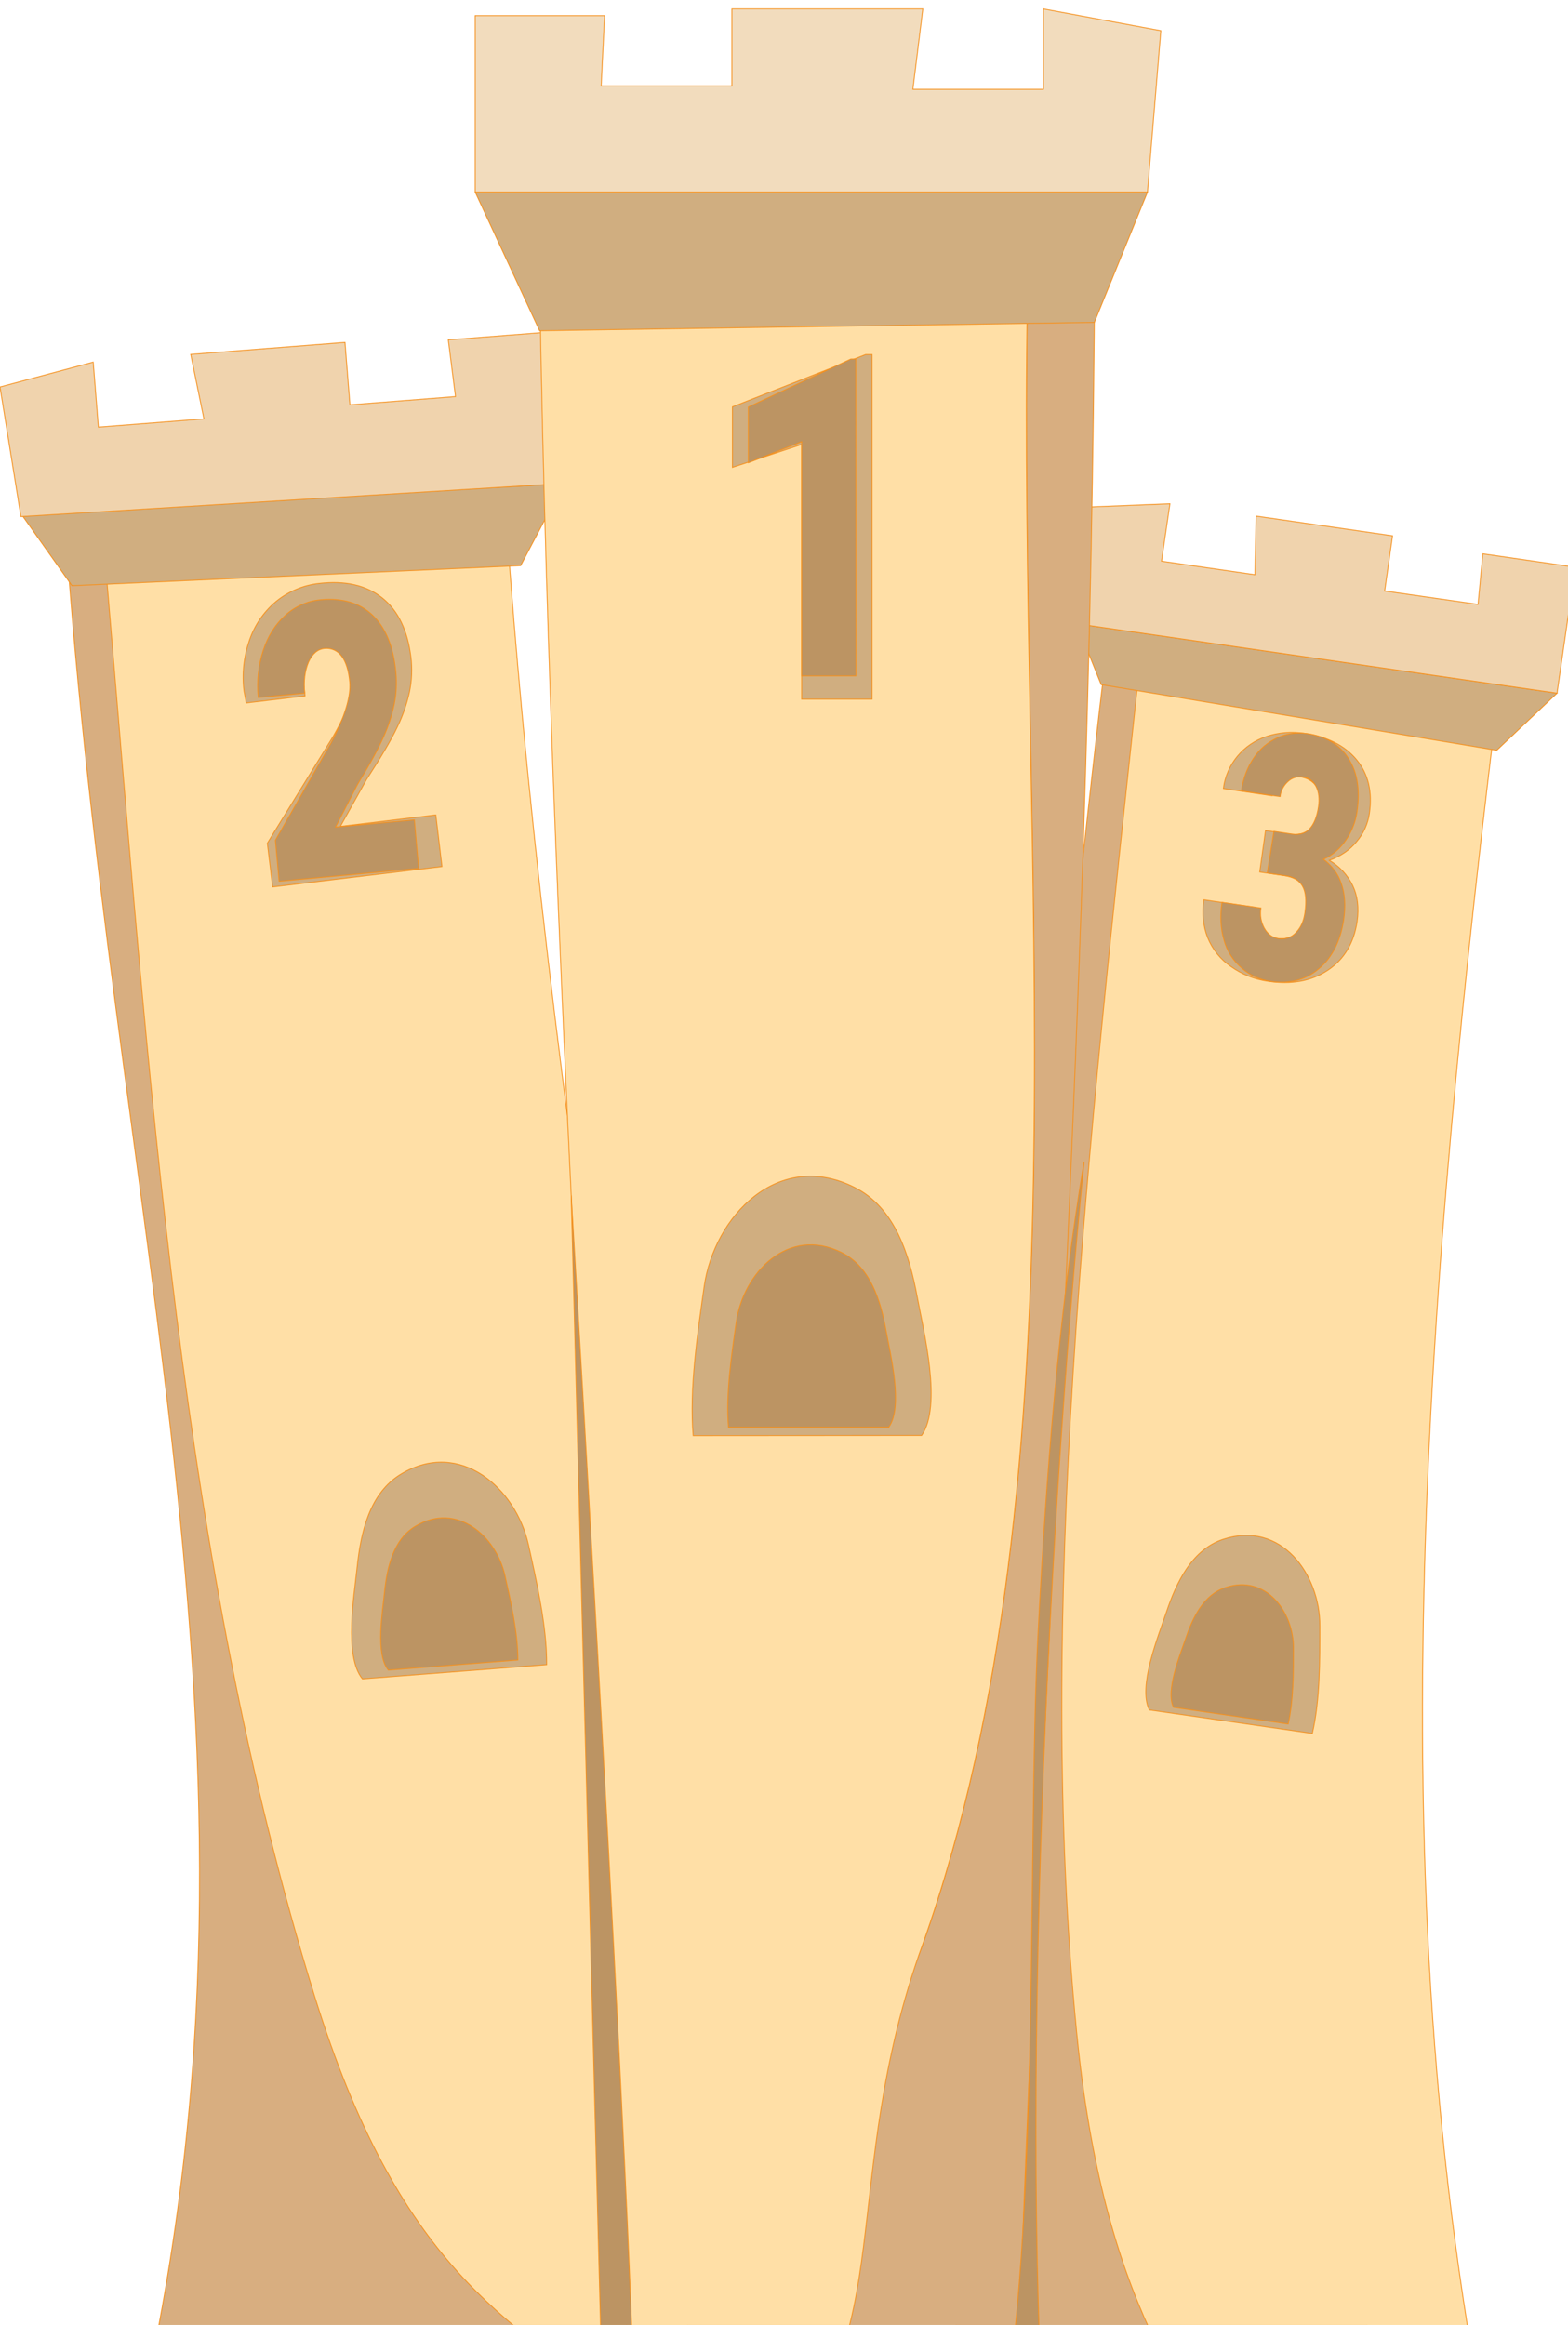 <?xml version="1.0" encoding="utf-8"?>
<!-- Generator: Adobe Illustrator 24.0.1, SVG Export Plug-In . SVG Version: 6.00 Build 0)  -->
<svg version="1.1" id="Inverno" xmlns="http://www.w3.org/2000/svg" xmlns:xlink="http://www.w3.org/1999/xlink" x="0px" y="0px"
	 viewBox="0 0 915 1356" style="enable-background:new 0 0 915 1356;" xml:space="preserve">
<style type="text/css">
	.st0{fill:#D8AE80;stroke:#F5911E;stroke-width:0.5;stroke-miterlimit:10;}
	.st1{fill:#FFDFA6;stroke:#F5911E;stroke-width:0.5;stroke-miterlimit:10;}
	.st2{fill:#D0AE80;stroke:#F5911E;stroke-width:0.5;stroke-miterlimit:10;}
	.st3{fill:#F0D3AD;stroke:#F5911E;stroke-width:0.5;stroke-miterlimit:10;}
	.st4{fill:#BC9463;stroke:#F5911E;stroke-width:0.5;stroke-miterlimit:10;}
	.st5{fill:#F2DCBD;stroke:#F5911E;stroke-width:0.5;stroke-miterlimit:10;}
</style>
<title>ranking2</title>
<g>
	<path class="st0" d="M187.4,906.2C86.1,662.7,100.2,638.5,74.5,339.6c-11.8-2.3-23.7-7.7-35.4-17.9
		c31.3,426.1,139.6,740.6,28.1,1144.2l356.2-30.8c-4.2-58.9-19-121.2-23.3-180.1c-11.1-3.7-11.6-5.9-22.6-13.6
		C310.3,1193,239.2,1028.3,187.4,906.2z"/>
	<path class="st1" d="M152.6,315c-29.7,10.6-60.2,27.1-90.5,20.7c25.5,298.9,43.1,575.6,121.3,828c49.1,158.5,113,190,177.1,238.7
		c10.5,7.7,52.2,2.4,62.7,6.2c-28-389.5-99.3-708.6-127.3-1098.1C247.5,296.8,199.2,298.3,152.6,315z"/>
	<polygon class="st2" points="42,341.6 303.8,329.9 329,282.1 12.2,299.5 	"/>
	<polygon class="st3" points="0,225.7 12.2,301.3 326.8,282.1 322.5,193.5 261.6,198.2 265.8,231.3 204.2,236.1 201.3,199.7 
		111.3,206.7 119,244.3 57.4,249.1 54.4,211.2 	"/>
	<path class="st2" d="M211.5,979.2c-10.9-13.2-4.8-48.9-3.1-65.1c2.1-20,7.1-43.3,25.7-54.4c34.4-20.6,67,8.3,74.3,41.4
		c4.9,22.1,10.7,47.4,10.6,69.8L211.5,979.2z"/>
	<path class="st4" d="M226.6,974.1c-7.7-9.3-3.3-34.4-2.2-45.8c1.5-14,5-30.4,18.1-38.2c24.2-14.4,47.1,5.9,52.2,29
		c3.5,15.6,7.5,33.3,7.5,49.1L226.6,974.1z"/>
	<path class="st0" d="M676.6,958.7c-45.8-240.6-32.8-281.4-3.3-554.4c-10.8-5.2-20.3-13.5-27.7-24c-46.6,388-61.5,717.1-100,1105.7
		l244.4-1.1c6.5-53.6,4.5-112.6,11-166.2c-9-5.9-9.1-7.9-17.3-17.2C733.7,1242.9,700.4,1079.6,676.6,958.7z"/>
	<path class="st1" d="M746.9,394.4c-27.7,2.8-57,10.7-82.3-2c-29.7,275.2-60.5,547.9-36.3,793.3c15.2,154.1,62.4,216.8,109.6,275.3
		c7.8,9.3,135.2,17.7,143.7,23.5c-80.8-339.7-52.7-704-9.5-1061.3C832.6,399.7,790.3,390,746.9,394.4z"/>
	<polygon class="st2" points="642.6,399.3 873.4,437.6 908.6,404.3 628.3,363.8 	"/>
	<polygon class="st3" points="632.5,295.8 628.3,363.8 908.6,404.3 919.2,330.8 865.3,323 862.5,352.5 808,344.7 812.6,312.5 
		733,301 732.3,335.2 677.8,327.3 682.7,293.8 	"/>
	<path class="st2" d="M670.7,997.3c-6.9-13.6,5.4-43.4,10-57.2c5.7-16.9,14.7-36.2,33-42.3c33.9-11.2,56.6,20.4,56.5,50.5
		c0,20.2,0.1,43.3-4.4,62.7L670.7,997.3z"/>
	<path class="st4" d="M684.8,995.8c-4.8-9.6,3.8-30.5,7.1-40.2c4-11.9,10.3-25.4,23.2-29.7c23.8-7.8,39.8,14.3,39.7,35.5
		c0,14.2,0,30.4-3.1,44.1L684.8,995.8z"/>
	<path class="st0" d="M538.6,1133.7c97.1-273,55.2-632.5,61-958.3c14.5-3.9,27.9-11.7,39.2-22.7c-2.2,463.8-34.7,856.7-47.5,1319.7
		l-190.4-4.9c0.2-64.1,0.4-128.3,0.6-192.4c13-5.4,25.3-12.5,36.8-21.4C511.6,1195.1,488.7,1270.7,538.6,1133.7z"/>
	<path class="st1" d="M488.5,161.7c36.8,8.7,75,23.5,111,13.8c-5.8,325.7,36.1,685.2-61,958.3c-49.9,137-13.5,235.9-86.8,294.6
		c-12.1,9.3-70.2,6.3-82.6,11.4C353.8,1036,322,594.1,315,170.4C372.3,151,430.8,148.1,488.5,161.7z"/>
	<path class="st2" d="M537.8,837.2c12.1-17.3,1.2-60.6-2.5-80.4c-4.5-24.4-12.9-52.6-36.9-64.4c-44.2-22-81.6,16.7-87.5,58
		c-3.9,27.7-8.7,59.4-6.4,86.9L537.8,837.2z"/>
	<path class="st4" d="M518.7,832.3c8.5-12.1,0.8-42.6-1.7-56.5c-3.1-17.1-9.1-36.9-25.9-45.3c-31.1-15.5-57.4,11.7-61.5,40.8
		c-2.8,19.5-6.1,41.7-4.5,61.1H518.7z"/>
	<polygon class="st2" points="638.6,188 314.9,192.9 277.3,112 669.6,112 	"/>
	<polygon class="st5" points="677.4,17.9 669.6,112 277.3,112 277.3,9.1 352.8,9.1 350.8,50.1 427.1,50.1 427.1,5.2 538.5,5.2 
		532.7,52.1 608.9,52.1 608.9,5.2 	"/>
	<path class="st4" d="M579.7,1439.1c28.4-118.3,19.3-356.9,26.1-487.5c4.7-91.6,11.8-184.4,26.8-274
		c-22.1,219.9-39.3,588-19.1,799.2c0.6,6.2-8.2-17.3-9.9-11.9c-1,3.2-3.1,5.6-5.7,6.8c-28,15.2,21,16.9-6.7,11.6
		c-4.4-0.8-8.9-2.1-12.3-8.2c-3.4-6.1-5.1-18.7-2.5-28L579.7,1439.1z"/>
	<path class="st4" d="M333.3,697.2l19,730.3c0,0,8.2,14.3,16.9,12.1C377.8,1437.5,333.3,697.2,333.3,697.2z"/>
	<path class="st2" d="M508.9,407.8h-41.1V259.2l-40.4,13.4v-35.3l77.7-30.5h3.8V407.8z"/>
	<path class="st4" d="M499.5,394.2h-31.7V257.6l-31.1,12.3v-32.5l59.8-28h2.9L499.5,394.2z"/>
	<path class="st2" d="M254.3,475.3l-55.7,6.7l15.3-27.4c8.3-12.8,14.3-22.9,17.8-30.3c3.3-6.7,5.7-13.7,7.3-21
		c1.3-6.5,1.6-13.2,0.8-19.8c-1.9-15.8-7.5-27.4-16.8-34.8c-9.3-7.4-21.6-10.2-36.9-8.4c-9.2,1-17.9,4.7-25,10.5
		c-7.2,6-12.6,13.9-15.6,22.8c-3.3,9.5-4.4,19.6-3.1,29.5l1.3,6.9l34.3-4.1l-0.9-8.3l-2,0.3c-0.7-7,0.1-13.1,2.5-18.3
		c2.5-5.5,6.2-8.5,11.2-9.1c5.1-0.6,9.1,0.8,12.3,4.3c3.1,3.5,5.1,8.9,6,16.1c1.1,9-3.1,21.8-12.5,38.3L156,491.8l3.1,25.5
		l98.8-11.9L254.3,475.3z"/>
	<path class="st2" d="M738.5,484.4l13.4,2c10.6,1.6,16.8-3.6,18.6-15.5c0.7-4.6,0-8.6-2.1-11.9c-2.1-3.3-5.4-5.3-10.1-6
		c-3.6-0.6-7.3,0.2-10.4,2.3c-3.1,1.9-5.1,5.2-5.6,8.8l-28.4-4.2c1.8-14.2,11.7-26,25.3-30.4c7-2.3,14.5-2.9,21.8-1.8
		c13.7,2,23.9,7.2,30.7,15.5c6.8,8.3,9.2,18.7,7.4,31.2c-0.9,6.1-3.4,11.7-7.4,16.4c-4,4.9-9.4,8.6-16,11
		c5.9,3.4,10.6,8.5,13.6,14.6c2.9,6,3.8,13.1,2.6,21.2c-1.9,12.5-7.6,22-17.1,28.3c-9.5,6.3-21.2,8.5-34.9,6.4
		c-7.8-1.1-15.2-4-21.6-8.6c-6.1-4.1-10.8-10-13.6-16.9c-2.6-6.7-3.4-14.1-2.2-22l28.6,4.2c-0.7,4.2,0.4,8.5,2.9,11.9
		c2.4,3.5,6.3,5.8,10.5,6.4c5,0.7,9.2-0.3,12.7-3c3.4-2.7,5.5-6.6,6.3-11.6c1-7.1,0.2-12.3-2.4-15.8s-6.7-5.5-12.2-6.3l-13.8-2
		L738.5,484.4z"/>
	<path class="st4" d="M743.4,484.9l10.7,1.6c8.4,1.2,13.5-4.1,15.3-16c0.7-4.6,0.2-8.6-1.4-11.8c-1.5-3.1-4.4-5.3-7.9-5.6
		c-3-0.4-6.1,0.5-8.4,2.6c-2.6,2.3-4.3,5.4-4.7,8.9l-22.6-3.3c1.1-7.4,3.5-13.8,7.2-19.2c3.4-5.2,8.3-9.3,13.9-11.8
		c5.4-2.5,11.5-3.3,17.4-2.4c10.9,1.6,18.9,6.4,24,14.5c5.2,8.1,6.8,18.3,5,30.8c-0.8,5.9-3,11.6-6.4,16.6
		c-3.3,4.9-7.8,8.9-13.2,11.4c4.8,3.5,8.5,8.4,10.4,14.1c2.1,5.9,2.6,13,1.4,21.1c-1.9,12.5-6.7,22.1-14.5,28.6
		c-7.8,6.6-17.2,9-28.1,7.4c-6.3-0.9-12.2-3.6-17-7.9c-5-4.3-8.6-10-10.3-16.4c-1.9-6.6-2.3-13.9-1.1-21.8l22.7,3.3
		c-0.7,4,0,8.2,2,11.8c2,3.5,4.7,5.5,8.2,6c3.8,0.7,7.6-0.6,10.2-3.4c2.8-2.8,4.6-6.7,5.3-11.7c1-7.1,0.5-12.3-1.5-15.6
		c-2-3.3-5.2-5.3-9.5-5.9l-11-1.6L743.4,484.9z"/>
	<path class="st4" d="M244.3,506.5l-81.4,7.5l-2.2-23.9l32.6-56.9c7.9-15.1,11.5-26.9,10.8-35.3c-0.6-6.8-2.2-11.9-4.7-15.2
		c-2.3-3.2-6.1-4.9-10-4.5c-4.1,0.4-7.2,3.1-9.4,8c-2.1,5-2.9,11-2.2,18.1l-27.1,2.5c-0.9-9.2,0-18.6,2.9-27.4
		c2.8-8.6,7.2-15.4,13.1-20.7c5.7-5.1,13-8.3,20.7-8.9c12.6-1.1,22.7,1.9,30.2,9.2c7.5,7.3,12,18.3,13.4,33.1
		c0.6,6.2,0.3,12.4-0.9,18.4c-1.4,6.7-3.5,13.1-6.3,19.3c-3,6.8-8,16-15.1,27.6l-12.9,25l46-4.2L244.3,506.5z"/>
</g>
</svg>
